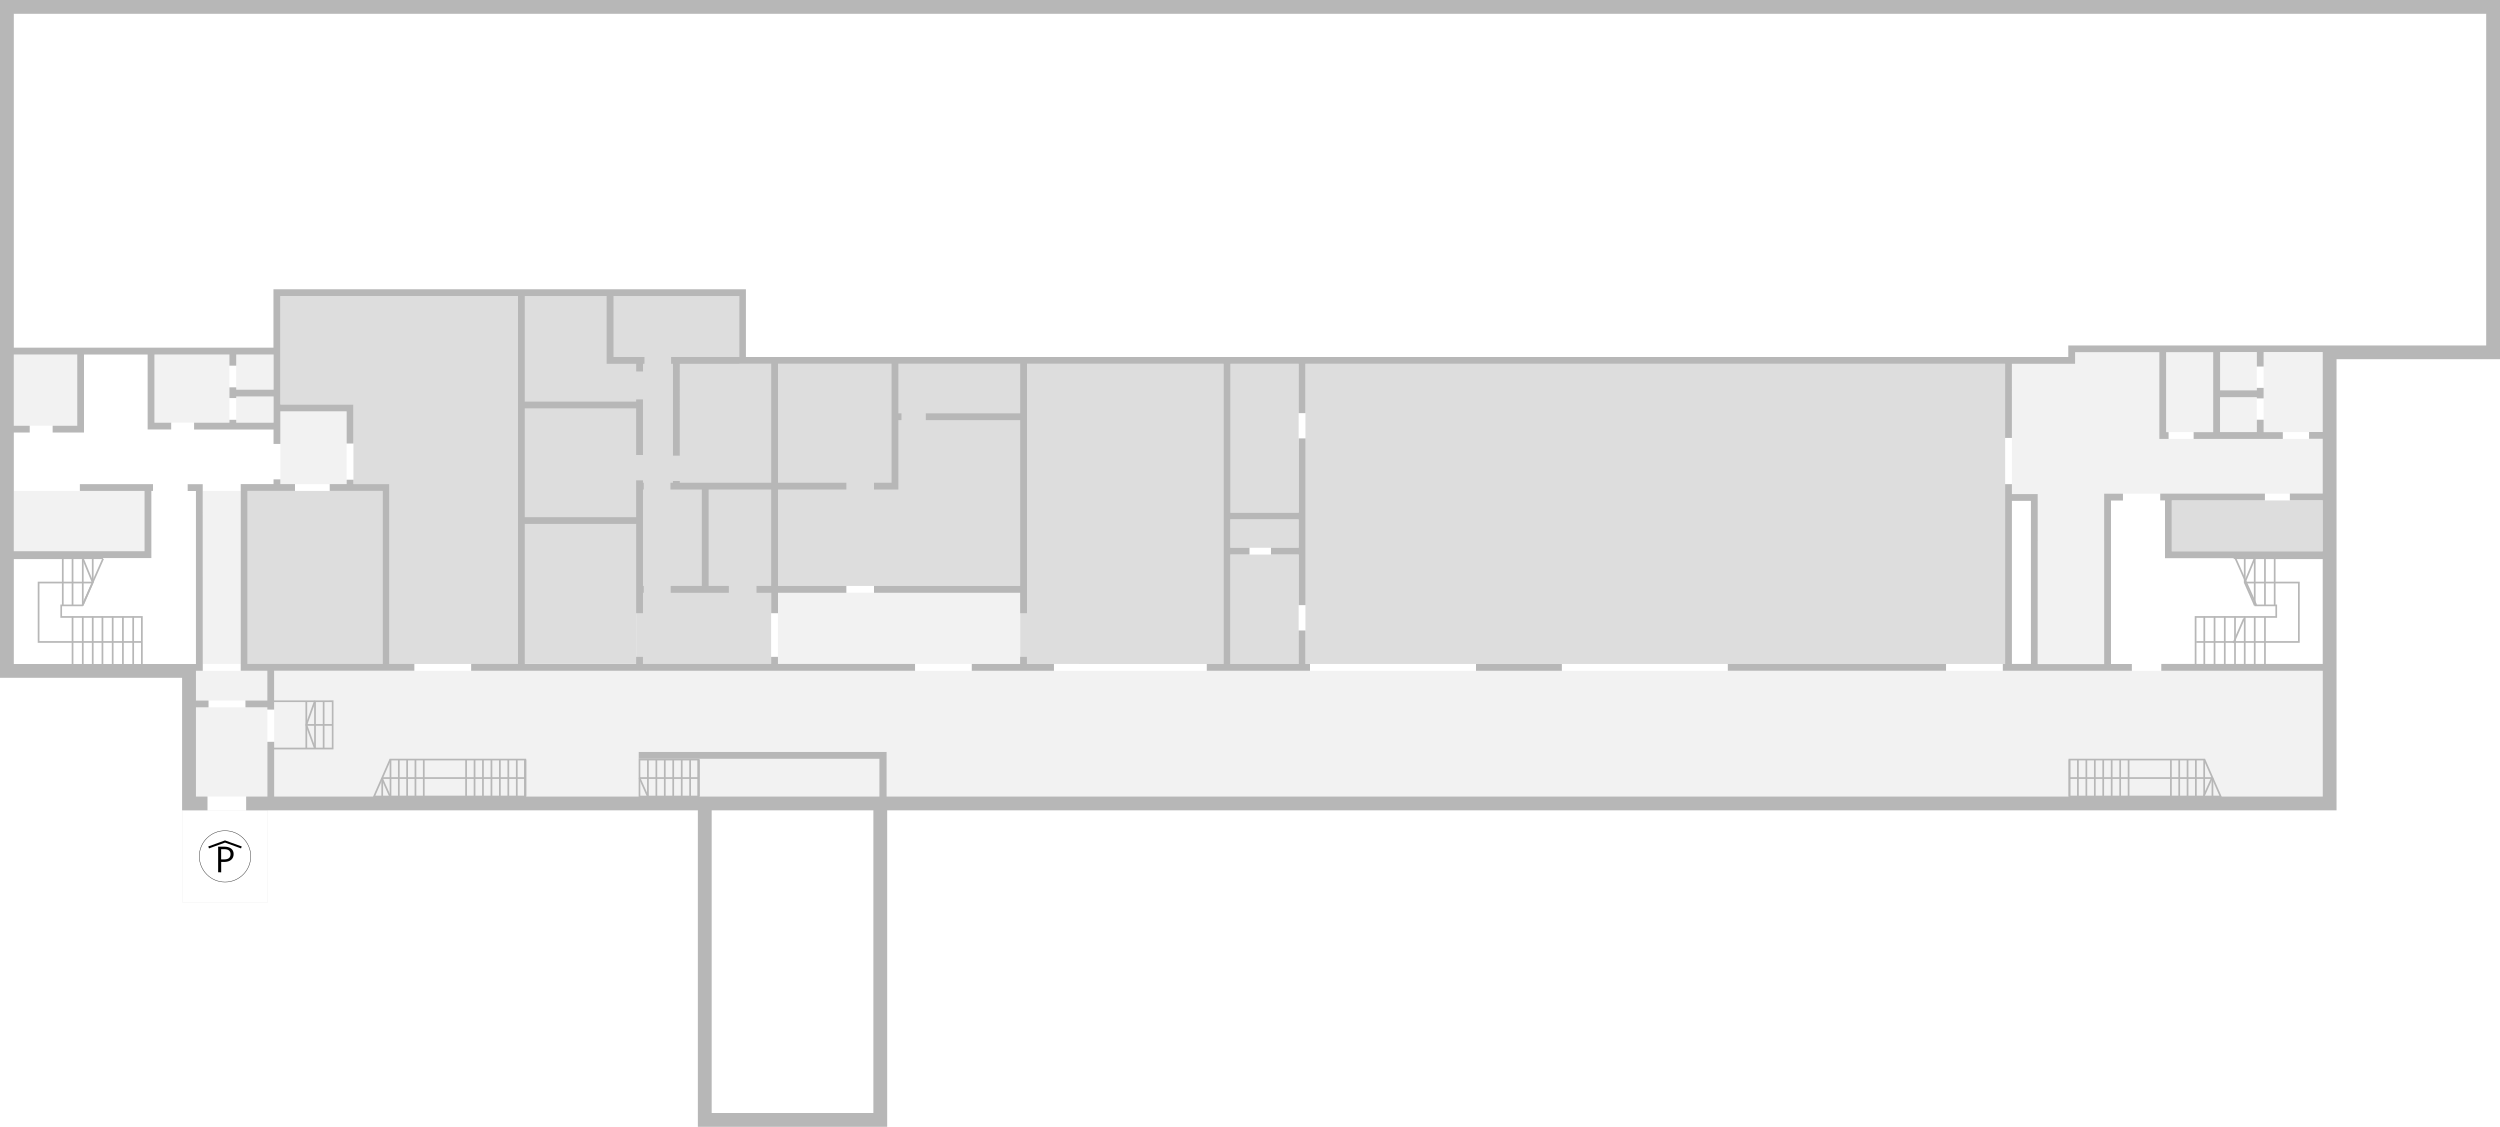 <?xml version="1.0" encoding="utf-8"?>
<!-- Generator: Adobe Illustrator 25.4.1, SVG Export Plug-In . SVG Version: 6.00 Build 0)  -->
<svg version="1.1" id="Livello_1" xmlns="http://www.w3.org/2000/svg" xmlns:xlink="http://www.w3.org/1999/xlink" x="0px" y="0px"
	 viewBox="0 0 5500 2479.1" style="enable-background:new 0 0 5500 2479.1;" xml:space="preserve">
<style type="text/css">
	.st0{fill:none;}
	.st1{fill:#F2F2F2;}
	.st2{fill:none;stroke:#DDDDDD;stroke-width:20;stroke-linecap:square;stroke-linejoin:round;}
	.st3{fill:url(#locale_tecnico-5_00000067234685148419458980000001082929288705727166_);}
	.st4{fill:url(#locale_tecnico-10_00000112633509045732612370000013154795310536348583_);}
	.st5{fill:url(#locale_tecnico-11_00000087407599834070095460000006592442889850583227_);}
	.st6{fill:#DDDDDD;}
	.st7{fill:#B7B7B7;}
	.st8{fill:none;stroke:#F2F2F2;stroke-miterlimit:10;}
	.st9{fill:#FFFFFF;stroke:#303030;}
	.st10{display:none;}
	.st11{display:inline;}
	.st12{fill:none;stroke:#B7B7B7;stroke-width:5;stroke-miterlimit:10;}
</style>
<pattern  y="2479.1" width="57" height="57" patternUnits="userSpaceOnUse" id="locale_tecnico-10_0000003188994" viewBox="71.1 -128.1 57 57" style="overflow:visible;">
	<g>
		<rect x="71.1" y="-128.1" class="st0" width="57" height="57"/>
		<g>
			<rect x="71.1" y="-128.1" class="st0" width="57" height="57"/>
			<g>
				<rect x="71.1" y="-128.1" class="st0" width="57" height="57"/>
				<g>
					<rect x="71.1" y="-128.1" class="st0" width="57" height="57"/>
					<rect x="71.1" y="-128.1" class="st0" width="57" height="57"/>
					<rect x="71.1" y="-128.1" class="st0" width="57" height="57"/>
					<rect x="71.1" y="-128.1" class="st0" width="57" height="57"/>
					<rect x="71.1" y="-128.1" class="st0" width="57" height="57"/>
					<rect x="71.1" y="-128.1" class="st0" width="57" height="57"/>
					<rect x="71.1" y="-128.1" class="st0" width="57" height="57"/>
					<rect x="71.1" y="-128.1" class="st0" width="57" height="57"/>
					<rect x="71.1" y="-128.1" class="st0" width="57" height="57"/>
					<rect x="124.1" y="-181.1" class="st1" width="60" height="58"/>
					<line class="st2" x1="128.1" y1="-128.1" x2="185.1" y2="-185.1"/>
					<rect x="67.1" y="-181.1" class="st1" width="60" height="58"/>
					<line class="st2" x1="71.1" y1="-128.1" x2="128.1" y2="-185.1"/>
					<line class="st2" x1="14.1" y1="-128.1" x2="71.1" y2="-185.1"/>
					<rect x="124.1" y="-124.1" class="st1" width="60" height="58"/>
					<line class="st2" x1="128.1" y1="-71.1" x2="185.1" y2="-128.1"/>
					<rect x="67.1" y="-124.1" class="st1" width="60" height="58"/>
					<line class="st2" x1="71.1" y1="-71.1" x2="128.1" y2="-128.1"/>
					<line class="st2" x1="14.1" y1="-71.1" x2="71.1" y2="-128.1"/>
					<line class="st2" x1="128.1" y1="-14.1" x2="185.1" y2="-71.1"/>
					<line class="st2" x1="71.1" y1="-14.1" x2="128.1" y2="-71.1"/>
					<line class="st2" x1="14.1" y1="-14.1" x2="71.1" y2="-71.1"/>
				</g>
			</g>
		</g>
	</g>
</pattern>
<pattern  y="2479.1" width="57" height="57" patternUnits="userSpaceOnUse" id="locale_tecnico-11_0000015658902" viewBox="71.1 -128.1 57 57" style="overflow:visible;">
	<g>
		<rect x="71.1" y="-128.1" class="st0" width="57" height="57"/>
		<g>
			<rect x="71.1" y="-128.1" class="st0" width="57" height="57"/>
			<g>
				<rect x="71.1" y="-128.1" class="st0" width="57" height="57"/>
				<g>
					<rect x="71.1" y="-128.1" class="st0" width="57" height="57"/>
					<rect x="71.1" y="-128.1" class="st0" width="57" height="57"/>
					<rect x="71.1" y="-128.1" class="st0" width="57" height="57"/>
					<rect x="71.1" y="-128.1" class="st0" width="57" height="57"/>
					<rect x="71.1" y="-128.1" class="st0" width="57" height="57"/>
					<rect x="71.1" y="-128.1" class="st0" width="57" height="57"/>
					<rect x="71.1" y="-128.1" class="st0" width="57" height="57"/>
					<rect x="71.1" y="-128.1" class="st0" width="57" height="57"/>
					<rect x="71.1" y="-128.1" class="st0" width="57" height="57"/>
					<rect x="124.1" y="-181.1" class="st1" width="60" height="58"/>
					<line class="st2" x1="128.1" y1="-128.1" x2="185.1" y2="-185.1"/>
					<rect x="67.1" y="-181.1" class="st1" width="60" height="58"/>
					<line class="st2" x1="71.1" y1="-128.1" x2="128.1" y2="-185.1"/>
					<line class="st2" x1="14.1" y1="-128.1" x2="71.1" y2="-185.1"/>
					<rect x="124.1" y="-124.1" class="st1" width="60" height="58"/>
					<line class="st2" x1="128.1" y1="-71.1" x2="185.1" y2="-128.1"/>
					<rect x="67.1" y="-124.1" class="st1" width="60" height="58"/>
					<line class="st2" x1="71.1" y1="-71.1" x2="128.1" y2="-128.1"/>
					<line class="st2" x1="14.1" y1="-71.1" x2="71.1" y2="-128.1"/>
					<line class="st2" x1="128.1" y1="-14.1" x2="185.1" y2="-71.1"/>
					<line class="st2" x1="71.1" y1="-14.1" x2="128.1" y2="-71.1"/>
					<line class="st2" x1="14.1" y1="-14.1" x2="71.1" y2="-71.1"/>
				</g>
			</g>
		</g>
	</g>
</pattern>
<pattern  y="2479.1" width="57" height="57" patternUnits="userSpaceOnUse" id="locale_tecnico-5_00000088132369" viewBox="71.1 -128.1 57 57" style="overflow:visible;">
	<g>
		<rect x="71.1" y="-128.1" class="st0" width="57" height="57"/>
		<g>
			<rect x="71.1" y="-128.1" class="st0" width="57" height="57"/>
			<g>
				<rect x="71.1" y="-128.1" class="st0" width="57" height="57"/>
				<g>
					<rect x="71.1" y="-128.1" class="st0" width="57" height="57"/>
					<rect x="71.1" y="-128.1" class="st0" width="57" height="57"/>
					<rect x="71.1" y="-128.1" class="st0" width="57" height="57"/>
					<rect x="71.1" y="-128.1" class="st0" width="57" height="57"/>
					<rect x="71.1" y="-128.1" class="st0" width="57" height="57"/>
					<rect x="71.1" y="-128.1" class="st0" width="57" height="57"/>
					<rect x="71.1" y="-128.1" class="st0" width="57" height="57"/>
					<rect x="71.1" y="-128.1" class="st0" width="57" height="57"/>
					<rect x="71.1" y="-128.1" class="st0" width="57" height="57"/>
					<rect x="124.1" y="-181.1" class="st1" width="60" height="58"/>
					<line class="st2" x1="128.1" y1="-128.1" x2="185.1" y2="-185.1"/>
					<rect x="67.1" y="-181.1" class="st1" width="60" height="58"/>
					<line class="st2" x1="71.1" y1="-128.1" x2="128.1" y2="-185.1"/>
					<line class="st2" x1="14.1" y1="-128.1" x2="71.1" y2="-185.1"/>
					<rect x="124.1" y="-124.1" class="st1" width="60" height="58"/>
					<line class="st2" x1="128.1" y1="-71.1" x2="185.1" y2="-128.1"/>
					<rect x="67.1" y="-124.1" class="st1" width="60" height="58"/>
					<line class="st2" x1="71.1" y1="-71.1" x2="128.1" y2="-128.1"/>
					<line class="st2" x1="14.1" y1="-71.1" x2="71.1" y2="-128.1"/>
					<line class="st2" x1="128.1" y1="-14.1" x2="185.1" y2="-71.1"/>
					<line class="st2" x1="71.1" y1="-14.1" x2="128.1" y2="-71.1"/>
					<line class="st2" x1="14.1" y1="-14.1" x2="71.1" y2="-71.1"/>
				</g>
			</g>
		</g>
	</g>
</pattern>
<rect id="senza_codice" x="431" y="1556.1" class="st1" width="157.2" height="196.2"/>
<polygon id="senza_codice-2" class="st1" points="431,1541.2 431,1475.8 446,1475.8 529.6,1475.8 544.6,1475.8 588.2,1475.8 
	588.2,1541.2 "/>
<polygon id="locale_tecnico-2" class="st1" points="446,1087.8 446,1080.1 529.6,1080.1 529.6,1460.7 446,1460.7 446,1102.8 "/>
<pattern  id="locale_tecnico-5_00000136405219965609543400000017110054728489183391_" xlink:href="#locale_tecnico-5_00000088132369" patternTransform="matrix(-0.45 0 0 0.45 -44708.992 23551.549)">
</pattern>
<polygon id="locale_tecnico-5" style="fill:url(#locale_tecnico-5_00000136405219965609543400000017110054728489183391_);" points="
	4426.3,1190 4426.3,1101.9 4468.1,1101.9 4468.1,1190 4468.1,1205 4468.1,1460.7 4426.3,1460.7 4426.3,1205 "/>
<pattern  id="locale_tecnico-10_00000174582038443197492040000018182941341782625201_" xlink:href="#locale_tecnico-10_0000003188994" patternTransform="matrix(-0.45 0 0 0.45 -44708.992 23551.549)">
</pattern>
<rect id="locale_tecnico-10" x="1565.7" y="1782.8" style="fill:url(#locale_tecnico-10_00000174582038443197492040000018182941341782625201_);" width="355.7" height="665.9"/>
<pattern  id="locale_tecnico-11_00000092416094603004582540000001397298904266080423_" xlink:href="#locale_tecnico-11_0000015658902" patternTransform="matrix(-0.45 0 0 0.45 -44708.992 23551.549)">
</pattern>
<polygon id="locale_tecnico-11" style="fill:url(#locale_tecnico-11_00000092416094603004582540000001397298904266080423_);" points="
	4550.2,759.9 4550.2,785.4 1641.2,785.4 1641.2,636.3 601.9,636.3 601.9,764.9 213.5,764.9 30.4,764.9 30.4,30.4 5469.6,30.4 
	5469.6,759.9 "/>
<g class="clickable" id="A2--1-11-E">
	<rect id="a" x="30.4" y="1080.1" class="st1" width="287.5" height="132.6"/>
</g>
<g class="clickable" id="A2--1-03-A">
	<rect id="a-2" x="4483" y="1101" class="st1" width="146.2" height="359.7"/>
</g>
<g class="clickable" id="A2--1-30">
	<polygon class="st6" points="2706.6,1127.8 2706.6,800.3 2708.9,800.3 2723.9,800.3 2832.4,800.3 2847.4,800.3 2857,800.3 
		2857,1127.8 	"/>
</g>
<g class="clickable" id="A2--1-22">
	<rect x="859.1" y="651.4" class="st0" width="277.8" height="802.9"/>
</g>
<g class="clickable" id="A2--1-21">
	<polyline class="st1" points="762.6,904.8 762.6,1065.1 616.8,1065.1 616.8,944.8 616.8,929.8 616.8,904.8 	"/>
</g>
<g class="clickable" id="A2--1-15">
	<polygon class="st1" points="603.2,1541.2 603.2,1475.8 841.6,1475.8 856.6,1475.8 1127.3,1475.8 1139.6,1475.8 1154.6,1475.8 
		1399.4,1475.8 1414.4,1475.8 1696.4,1475.8 1711.5,1475.8 2244.3,1475.8 2259.2,1475.8 2691.6,1475.8 2706.6,1475.8 2857,1475.8 
		2872,1475.8 4243.2,1475.8 4258.2,1475.8 4411.3,1475.8 4426.3,1475.8 4468.1,1475.8 4483.1,1475.8 4629.3,1475.8 4644.3,1475.8 
		5109.8,1475.8 5109.8,1752.4 3228.1,1752.4 2908.7,1752.4 1951.7,1752.4 1921.3,1752.4 1736,1752.4 1720.9,1752.4 1565.7,1752.4 
		1535.2,1752.4 603.2,1752.4 603.2,1556.1 	"/>
</g>
<g class="clickable" id="A2--1-14">
	<g id="scala">
		<polygon class="st7" points="314,1465.4 12.3,1465.4 12.3,1226.3 226.7,1226.3 226.7,1230 16.1,1230 16.1,1461.7 310.2,1461.7 
			310.2,1359.2 132.8,1359.2 132.8,1330 182.4,1330 182.4,1333.7 136.5,1333.7 136.5,1355.4 314,1355.4 		"/>
		<polygon class="st7" points="310.8,1414.2 83,1414.2 83,1279.7 204.2,1279.7 204.2,1283.5 86.8,1283.5 86.8,1410.4 310.8,1410.4 
					"/>
		<rect x="180.2" y="1356.5" class="st7" width="3.8" height="107.9"/>
		<rect x="157.7" y="1356.5" class="st7" width="3.8" height="107.9"/>
		<rect x="202.1" y="1356.5" class="st7" width="3.8" height="107.9"/>
		<rect x="136.2" y="1228.2" class="st7" width="3.8" height="103.7"/>
		<rect x="157.7" y="1228.2" class="st7" width="3.8" height="103.7"/>
		<rect x="180.2" y="1228.2" class="st7" width="3.8" height="103.7"/>
		<rect x="202.1" y="1228.2" class="st7" width="3.8" height="52.9"/>
		<polygon class="st7" points="183.8,1332.1 180.4,1330.6 201.9,1281.4 180.3,1228.9 183.8,1227.4 206,1281.5 		"/>
		<rect x="291.1" y="1356.5" class="st7" width="3.8" height="107.9"/>
		<rect x="246" y="1356.5" class="st7" width="3.8" height="107.9"/>
		<rect x="268.5" y="1356.5" class="st7" width="3.8" height="107.9"/>
		<rect x="223.5" y="1356.5" class="st7" width="3.8" height="107.9"/>
		
			<rect x="148.7" y="1278.1" transform="matrix(0.403 -0.915 0.915 0.403 -1049.424 951.833)" class="st7" width="111.9" height="3.8"/>
	</g>
	<polygon class="st0" points="431,1226.7 431,1460.7 400.6,1460.7 30.4,1460.7 30.4,1227.8 175.7,1227.8 190.8,1227.8 317.9,1227.8 
		332.9,1227.8 	"/>
</g>
<g class="clickable" id="A2--1-13">
	<rect x="30.4" y="779.9" class="st1" width="139.5" height="156.7"/>
</g>
<g class="clickable" id="A2--1-12">
	<polygon class="st1" points="339.7,929.8 339.7,779.9 504.6,779.9 504.6,857.1 504.6,872 504.6,929.8 	"/>
</g>
<g class="clickable" id="A2--1-12-2">
	<polygon class="st1" points="519.6,929.8 519.6,872 601.8,872 601.8,889.8 601.8,904.8 601.8,929.8 	"/>
</g>
<g class="clickable" id="A2--1-12-3">
	<rect x="519.6" y="779.9" class="st1" width="82.2" height="77.2"/>
</g>
<g class="clickable" id="A2--1-11">
	<rect x="30.4" y="950.8" class="st0" width="466.5" height="94.4"/>
</g>
<g class="clickable" id="A2--1-10-E">
	<polygon class="st6" points="544.6,1460.7 544.6,1080.1 571.8,1080.1 601.8,1080.1 616.8,1080.1 762.6,1080.1 777.6,1080.1 
		841.6,1080.1 841.6,1460.7 603.2,1460.7 588.2,1460.7 	"/>
</g>
<g class="clickable" id="A2--1-10-D_00000168113160680326558440000009698851477018400437_">
	<polygon id="D" class="st6" points="616.8,764.9 616.8,651.4 1139.6,651.4 1139.6,883.4 1139.6,898.5 1139.6,1137.8 1139.6,1152.8 
		1139.6,1460.7 1127.3,1460.7 856.6,1460.7 856.6,1080.1 856.6,1065.1 841.6,1065.1 777.6,1065.1 777.6,904.8 777.6,889.8 
		762.6,889.8 616.8,889.8 616.8,872 616.8,857.1 616.8,779.9 	"/>
</g>
<g class="clickable" id="A2--1-10-C">
	<rect x="1154.7" y="1152.6" class="st6" width="244.8" height="307.8"/>
</g>
<g class="clickable" id="A2--1-10-B">
	<polygon class="st6" points="1399.5,1152.7 1399.5,1460.7 1696.5,1460.7 1696.4,1289.1 2244.2,1289.1 2244.3,1460.7 2691.7,1460.8 
		2691.7,800.4 1626.4,800.3 1626.2,651.3 1154.7,651.4 1154.7,1152.7 	"/>
</g>
<g class="clickable" id="A2--1-09">
	<rect x="2706.6" y="1220" class="st6" width="150.4" height="240.8"/>
</g>
<g class="clickable" id="A2--1-09-2">
	<rect x="2706.6" y="1142.8" class="st6" width="150.4" height="62.3"/>
</g>
<g class="clickable" id="A2--1-08">
	<polygon class="st6" points="2872,1058.3 2872,800.3 3340.6,800.3 3357.4,800.3 3450.7,800.3 3467.5,800.3 3962.6,800.3 
		3979.5,800.3 4084,800.3 4100.8,800.3 4411.3,800.3 4411.3,1460.7 2872,1460.7 2872,1220 2872,1205 2872,1142.8 2872,1127.8 
		2872,1073.3 	"/>
</g>
<g class="clickable" id="A2--1-06">
	<polygon class="st1" points="4765.5,950.6 4765.5,774.9 4869.2,774.9 4869.2,858.9 4869.2,873.9 4869.2,950.6 	"/>
</g>
<g class="clickable" id="A2--1-05">
	<polygon class="st1" points="4980,858.9 4980,774.9 5081.3,774.9 5096.2,774.9 5109.8,774.9 5109.8,790.3 5109.8,950.6 4980,950.6 
		4980,873.9 	"/>
</g>
<g class="clickable" id="A2--1-05-2">
	<rect x="4884.1" y="873.9" class="st1" width="80.8" height="76.8"/>
</g>
<g class="clickable" id="A2--1-05-3">
	<rect x="4884.1" y="774.9" class="st1" width="80.8" height="84.1"/>
</g>
<g class="clickable" id="A2--1-04">
	<rect x="4777.8" y="1101" class="st6" width="332" height="112.2"/>
</g>
<g class="clickable" id="A2--1-03">
	<polygon class="st1" points="4426.3,1086.9 4426.3,800.3 4463,800.3 4478,800.3 4550.3,800.3 4565.2,800.3 4565.2,785.4 
		4565.2,774.9 4750.6,774.9 4750.6,950.6 4750.6,965.7 4765.5,965.7 4869.2,965.7 4884.1,965.7 4965,965.7 4980,965.7 5109.8,965.7 
		5109.8,1086.1 4777.8,1086.1 4762.8,1086.1 4644.3,1086.1 4629.3,1086.1 4629.3,1101 4629.3,1190 4483.1,1190 4483.1,1101.9 
		4483.1,1086.9 4468.1,1086.9 	"/>
</g>
<g class="clickable" id="A2--1-02">
	<g id="scala-2">
		
			<rect x="4898.7" y="1383.9" transform="matrix(0.395 -0.918 0.918 0.395 1706.482 5364.168)" class="st7" width="58.4" height="3.8"/>
		<polygon class="st7" points="5130.1,1465.4 4828.4,1465.4 4828.4,1355.4 5005.9,1355.4 5005.9,1333.7 4960,1333.7 4960,1330 
			5009.6,1330 5009.6,1359.2 4832.2,1359.2 4832.2,1461.7 5126.4,1461.7 5126.4,1230 4914.1,1230 4914.1,1226.3 5130.1,1226.3 		"/>
		<polygon class="st7" points="5059.4,1414.2 4831.6,1414.2 4831.6,1410.4 5055.6,1410.4 5055.6,1283.5 4938.2,1283.5 
			4938.2,1279.7 5059.4,1279.7 		"/>
		<rect x="4958.5" y="1356.5" class="st7" width="3.8" height="107.9"/>
		<rect x="4981" y="1356.5" class="st7" width="3.8" height="107.9"/>
		<rect x="4936.5" y="1356.5" class="st7" width="3.8" height="107.9"/>
		<rect x="5002.4" y="1228.2" class="st7" width="3.8" height="103.7"/>
		<rect x="4981" y="1228.2" class="st7" width="3.8" height="103.7"/>
		<rect x="4958.5" y="1228.2" class="st7" width="3.8" height="103.7"/>
		<rect x="4936.5" y="1228.2" class="st7" width="3.8" height="52.9"/>
		<polygon class="st7" points="4958.6,1332.1 4936.4,1281.5 4958.6,1227.4 4962.1,1228.9 4940.5,1281.4 4962,1330.6 		"/>
		<rect x="4847.6" y="1356.5" class="st7" width="3.8" height="107.9"/>
		<rect x="4892.6" y="1356.5" class="st7" width="3.8" height="107.9"/>
		<rect x="4870.1" y="1356.5" class="st7" width="3.8" height="107.9"/>
		<rect x="4915.1" y="1356.5" class="st7" width="3.8" height="107.9"/>
		
			<rect x="4936.3" y="1224.2" transform="matrix(0.914 -0.407 0.407 0.914 -94.145 2118.523)" class="st7" width="3.8" height="113.2"/>
	</g>
	<polygon class="st0" points="4777.8,1228.2 5109.8,1228.2 5109.8,1460.7 4644.3,1460.7 4644.3,1227.6 	"/>
</g>
<g class="clickable" data-building-code="P1" id="A2--1-P1--1" data-floor-code="-1">
	<rect id="room-box-29" x="401.3" y="1782.8" class="st8" width="187.6" height="202.3"/>
	<path class="st9" d="M495,1827.6c-31.1-0.1-56.5,25.1-56.5,56.2l0,0l0,0v0.1c0,31.2,25.3,56.6,56.5,56.6s56.6-25.3,56.6-56.5l0,0
		v-0.1C551.6,1852.7,526.2,1827.5,495,1827.6"/>
	<path d="M486.5,1890.7h6.6c9.9,0,14.1-4.1,14.1-11.6c0-6.4-3.8-10.9-13.8-10.9h-6.9L486.5,1890.7z M479.9,1919v-56.3h14.2
		c11.4,0,19.9,5.5,19.9,16.2s-7.7,17.4-20.8,17.4h-6.6v22.8L479.9,1919z M530.3,1866.5l-35.2-12.8l-35.3,12.8l-1.6-4.3l36.8-13.3
		l36.8,13.3L530.3,1866.5z"/>
</g>
<g id="vecchi_livelli_eliminati_il_26_x2F_07_x2F_21" class="st10">
	<g class="clickable st11" id="A2--1-10-4-I">
		<polygon class="st6" points="1154.6,1460.7 1154.6,1152.8 1399.4,1152.8 1399.4,1289.1 1399.4,1304 1399.4,1460.7 		"/>
	</g>
	<g class="clickable st11" id="A2--1-10-4-H">
		<polyline class="st6" points="1626.1,651.4 1626.1,785.4 1495.2,785.4 1480.3,785.4 1414.4,785.4 1399.4,785.4 1349.4,785.4 
			1349.4,651.4 		"/>
	</g>
	<g class="clickable st11" id="A2--1-10-4-G">
		<polygon class="st6" points="1495.2,1061.9 1495.2,800.3 1626.1,800.3 1641,800.3 1696.4,800.3 1696.4,1061.9 1558.8,1061.9 
			1543.9,1061.9 		"/>
	</g>
	<g class="clickable st11" id="A2--1-10-4-F">
		<polygon class="st6" points="1154.6,883.4 1154.6,651.4 1334.5,651.4 1334.5,785.4 1334.5,800.3 1349.4,800.3 1399.4,800.3 
			1399.4,883.4 		"/>
	</g>
	<g class="clickable st11" id="A2--1-10-4-E">
		<polygon class="st6" points="1154.6,1137.8 1154.6,898.5 1399.4,898.5 1399.4,1061.9 1399.4,1076.9 1399.4,1137.8 		"/>
	</g>
	<g class="clickable st11" id="A2--1-10-4-D">
		<polygon class="st1" points="1480.3,1061.9 1474.8,1061.9 1416.2,1061.9 1414.4,1061.9 1414.4,1056.7 1414.4,800.3 1480.3,800.3 
					"/>
	</g>
	<g class="clickable st11" id="A2--1-10-4-C">
		<polygon class="st6" points="1414.4,1137.8 1414.4,1076.9 1480.3,1076.9 1495.2,1076.9 1543.9,1076.9 1543.9,1289.1 
			1414.4,1289.1 1414.4,1152.8 		"/>
	</g>
	<g class="clickable st11" id="A2--1-10-4-B">
		<rect x="1558.8" y="1076.9" class="st6" width="137.6" height="212.1"/>
	</g>
	<g class="clickable st11" id="A2--1-10-4-A">
		<polygon class="st1" points="1414.4,1389.4 1414.4,1304 1543.9,1304 1558.8,1304 1603.3,1304 1664.2,1304 1696.4,1304 
			1696.4,1380.3 1696.4,1460.7 1414.4,1460.7 1414.4,1445.1 		"/>
	</g>
	<g class="clickable st11" id="A2--1-10-3-D">
		<rect x="1711.5" y="800.3" class="st6" width="249.8" height="261.7"/>
	</g>
	<g class="clickable st11" id="A2--1-10-3-C">
		<polygon class="st6" points="1976.2,909.3 1976.2,800.3 2170.7,800.3 2185.6,800.3 2244.3,800.3 2244.3,909.3 		"/>
	</g>
	<g class="clickable st11" id="A2--1-10-3-A">
		<polygon class="st6" points="1711.5,1289.1 1711.5,1076.9 1961.3,1076.9 1976.2,1076.9 1976.2,1061.9 1976.2,924.3 2244.3,924.3 
			2244.3,1289.1 		"/>
	</g>
</g>
<rect x="1711.5" y="1304" class="st1" width="532.8" height="156.7"/>
<g id="muri">
	<path class="st7" d="M4258.1,800.3h153.1v163.1h15V800.3h139v-25.4h185.3v190.8h20.4v-15h-5.4V774.9H4869v175.8h-43v15h196.2v-15
		H4980v-27.3h-15v27.2h-80.9v-76.8h80.9v2.7h15v-23.2h-15v5.4h-80.8v-84.1h80.8v31.8h15v-31.8h129.9v175.8h-30v15h30v120.4h-72.2v15
		h72.2V1213h-332v-112.1h204.9v-15h-230.3v15h10.5v127.2h347v232.6h-355.2v15H5110v276.6H603.2v-120.4h-15v120.4h-46.7v30.4h993.8
		V2479h416.5v-696.2h3188.6V790.3H5500V0H0v1491.2h400.6v291.6h55.9v-30.5h-25.4v-196.2h27.7v-15h-27.7v-65.4h15l-0.1-410.5h-33.1
		v15h18.2v380.6H30.4v-233H333v-147.7h3.6v-15H175.7v15h142.2v132.6H30.4V951.6h35v-15h-35V780h139.5v156.6h-54.1v15h69V780h140
		v164.8h51.8v-15h-36.8V780h164.9v24.5h15V780h82.2v77.2h-82.2v-5h-15v23.6h15v-3.6h82.2v57.7h-82.2v-6.4h-15v6.4H427v15h174.8v31.8
		h15v-71.8h145.8v70.8h15v-85.9H616.8V651.3h522.8v809.4h-103.1v15h976.6v-15h-301.6v-15.6h-15v15.6h-282v-15.6h-15v15.6h-244.8
		v-308h244.8V1349h15v-45h1.8v-15h-1.8v-212h1.8v-15h-1.8v-5.3h-15v81.1h-244.8V898.4h244.8V1001h15V878.7h-15v4.8h-244.8V651.4
		h179.9v149h65v16.8h15v-16.8h3.2v-15h-68.1v-134h276.6v134h-149.9v15h4.1v202.1h15V800.3h201.2V1062h-201.2v-3.8h-15v3.8h-5.5v15
		h69v212.1h-68.5v15h128v-15H1559V1077h137.6v212.1h-32.3v15h32.3v45h15v-45H1862v-15h-150.4V1077H1862v-15h-150.4V800.3h249.9V1062
		h-38.7v15h53.6V924.3h6.8v-15h-6.8v-109h268v109h-207.6v15h207.6v364.8h-321.6v15h321.6v45h15V800.4h432.3v660.4h-36.8v15H2882v-15
		h-10V1387h-15v73.8h-150.3V1220h42.2v-15h-42.2v-62.3h150.4v62.3h-61v15h61.1v111.3h15V964.5h-15v163.3h-150.3V800.3H2857v108.6h15
		V800.3h1371.2H4258.1z M1565.7,2448.6v-665.9h355.7v665.9H1565.7z M5469.6,760h-919.4v25.4H1641v-149H601.6v128.5l-571.2-0.1V30.4
		h5439.2V760z"/>
	<polygon class="st7" points="4243.2,1460.7 3801.2,1460.7 3801.2,1475.7 4281.3,1475.7 4281.3,1460.7 4258.1,1460.7 	"/>
	<line class="st12" x1="1155.5" y1="1671" x2="1155.5" y2="1752.4"/>
	<path class="st7" d="M1157.4,1754.3H819.9l37.3-85.1h300.2V1754.3z M825.7,1750.5h328v-77.6h-294L825.7,1750.5z"/>
	<rect x="841.2" y="1709.8" class="st7" width="314.8" height="3.8"/>
	<rect x="930.4" y="1671" class="st7" width="3.8" height="81.4"/>
	<rect x="912.1" y="1671" class="st7" width="3.8" height="81.4"/>
	<rect x="893.8" y="1671" class="st7" width="3.8" height="81.4"/>
	<rect x="875.5" y="1671" class="st7" width="3.8" height="81.4"/>
	<rect x="857.2" y="1671" class="st7" width="3.8" height="81.4"/>
	<rect x="839" y="1711.5" class="st7" width="3.8" height="40.9"/>
	
		<rect x="847.9" y="1709.7" transform="matrix(0.913 -0.408 0.408 0.913 -633.143 497.971)" class="st7" width="3.8" height="44.6"/>
	<rect x="1135" y="1671" class="st7" width="3.8" height="81.4"/>
	<rect x="1116.4" y="1671" class="st7" width="3.8" height="81.4"/>
	<rect x="1097.8" y="1671" class="st7" width="3.8" height="81.4"/>
	<rect x="1079.3" y="1671" class="st7" width="3.8" height="81.4"/>
	<rect x="1060.6" y="1671" class="st7" width="3.8" height="81.4"/>
	<rect x="1042.1" y="1671" class="st7" width="3.8" height="81.4"/>
	<rect x="1023.5" y="1671" class="st7" width="3.8" height="81.4"/>
	<line class="st12" x1="1536.9" y1="1671" x2="1536.9" y2="1752.4"/>
	<path class="st7" d="M1538.8,1754.3H1405v-85.1h133.8V1754.3z M1408.7,1750.5H1535v-77.6h-126.3V1750.5z"/>
	<rect x="1407.1" y="1709.8" class="st7" width="128.7" height="3.8"/>
	
		<rect x="1414.3" y="1709.8" transform="matrix(0.913 -0.407 0.407 0.913 -582.235 726.119)" class="st7" width="3.8" height="44.5"/>
	<rect x="1516.4" y="1671" class="st7" width="3.8" height="81.4"/>
	<rect x="1497.9" y="1671" class="st7" width="3.8" height="81.4"/>
	<rect x="1479.2" y="1671" class="st7" width="3.8" height="81.4"/>
	<rect x="1460.6" y="1671" class="st7" width="3.8" height="81.4"/>
	<rect x="1442.1" y="1671" class="st7" width="3.8" height="81.4"/>
	<rect x="1423.5" y="1671" class="st7" width="3.8" height="81.4"/>
	<path class="st7" d="M4888.4,1754.3h-337.5v-85.1h300.2L4888.4,1754.3z M4554.6,1750.5h328l-34-77.6h-294V1750.5z"/>
	<rect x="4552.3" y="1709.8" class="st7" width="314.8" height="3.8"/>
	<rect x="4774.1" y="1671" class="st7" width="3.8" height="81.4"/>
	<rect x="4792.4" y="1671" class="st7" width="3.8" height="81.4"/>
	<rect x="4810.7" y="1671" class="st7" width="3.8" height="81.4"/>
	<rect x="4829" y="1671" class="st7" width="3.8" height="81.4"/>
	<rect x="4847.3" y="1671" class="st7" width="3.8" height="81.4"/>
	<rect x="4865.5" y="1711.5" class="st7" width="3.8" height="40.9"/>
	
		<rect x="4835.9" y="1730.1" transform="matrix(0.408 -0.913 0.913 0.408 1293.983 5460.073)" class="st7" width="44.6" height="3.8"/>
	<rect x="4550.9" y="1671" class="st7" width="3.8" height="81.4"/>
	<rect x="4569.5" y="1671" class="st7" width="3.8" height="81.4"/>
	<rect x="4588.1" y="1671" class="st7" width="3.8" height="81.4"/>
	<rect x="4606.7" y="1671" class="st7" width="3.8" height="81.4"/>
	<rect x="4625.2" y="1671" class="st7" width="3.8" height="81.4"/>
	<rect x="4643.8" y="1671" class="st7" width="3.8" height="81.4"/>
	<rect x="4662.5" y="1671" class="st7" width="3.8" height="81.4"/>
	<rect x="4681" y="1671" class="st7" width="3.8" height="81.4"/>
	<polygon class="st7" points="733.7,1648.7 595.7,1648.7 595.7,1644.9 730,1644.9 730,1544.6 599.8,1544.6 599.8,1540.9 
		733.7,1540.8 	"/>
	<rect x="674.2" y="1592.9" class="st7" width="57.2" height="3.8"/>
	<rect x="710.1" y="1542.7" class="st7" width="3.8" height="104.1"/>
	<rect x="691.1" y="1542.7" class="st7" width="3.8" height="104.1"/>
	<polygon class="st7" points="691.1,1647.4 671.9,1594.8 691.1,1541.2 694.7,1542.5 675.9,1594.8 694.6,1646.2 	"/>
	<rect x="672" y="1542.8" class="st7" width="3.8" height="104.1"/>
	<polygon class="st7" points="1950.5,1756 1934.7,1756 1934.7,1669.3 1405.2,1669.3 1405.2,1654.3 1950.5,1654.3 	"/>
	<g>
		<polygon class="st7" points="540,1541.1 540,1556.1 588.1,1556.1 588.1,1561.1 603.1,1561.1 603.1,1475.6 911.6,1475.6 
			911.6,1460.6 856.6,1460.6 856.6,1065 777.6,1065 777.6,1055.4 762.6,1055.4 762.6,1065 725.4,1065 725.4,1080 841.7,1080 
			841.7,1460.6 544.6,1460.6 544.6,1080 649,1080 649,1065 616.8,1065 616.8,1054.6 601.8,1054.6 601.8,1065 529.6,1065 
			529.6,1475.7 588.1,1475.7 588.1,1541.1 		"/>
	</g>
	<path class="st7" d="M4483,1101.9v-15h-56.8v-21.8h-15v395.7h-5v15h283.9v-15h-45.9v-359.7h26.3v-15h-41.4v374.8h-146.2
		L4483,1101.9z M4468,1190v270.7h-41.8v-358.8h41.8V1190z"/>
	<rect x="3247.2" y="1460.8" class="st7" width="188.9" height="15"/>
	<polygon class="st7" points="2244.3,1475.8 2259.2,1475.8 2318.7,1475.8 2318.7,1460.7 2259.2,1460.7 2259.2,1445.1 2244.3,1445.1 
		2244.3,1460.7 2137.9,1460.7 2137.9,1475.8 	"/>
</g>
</svg>

